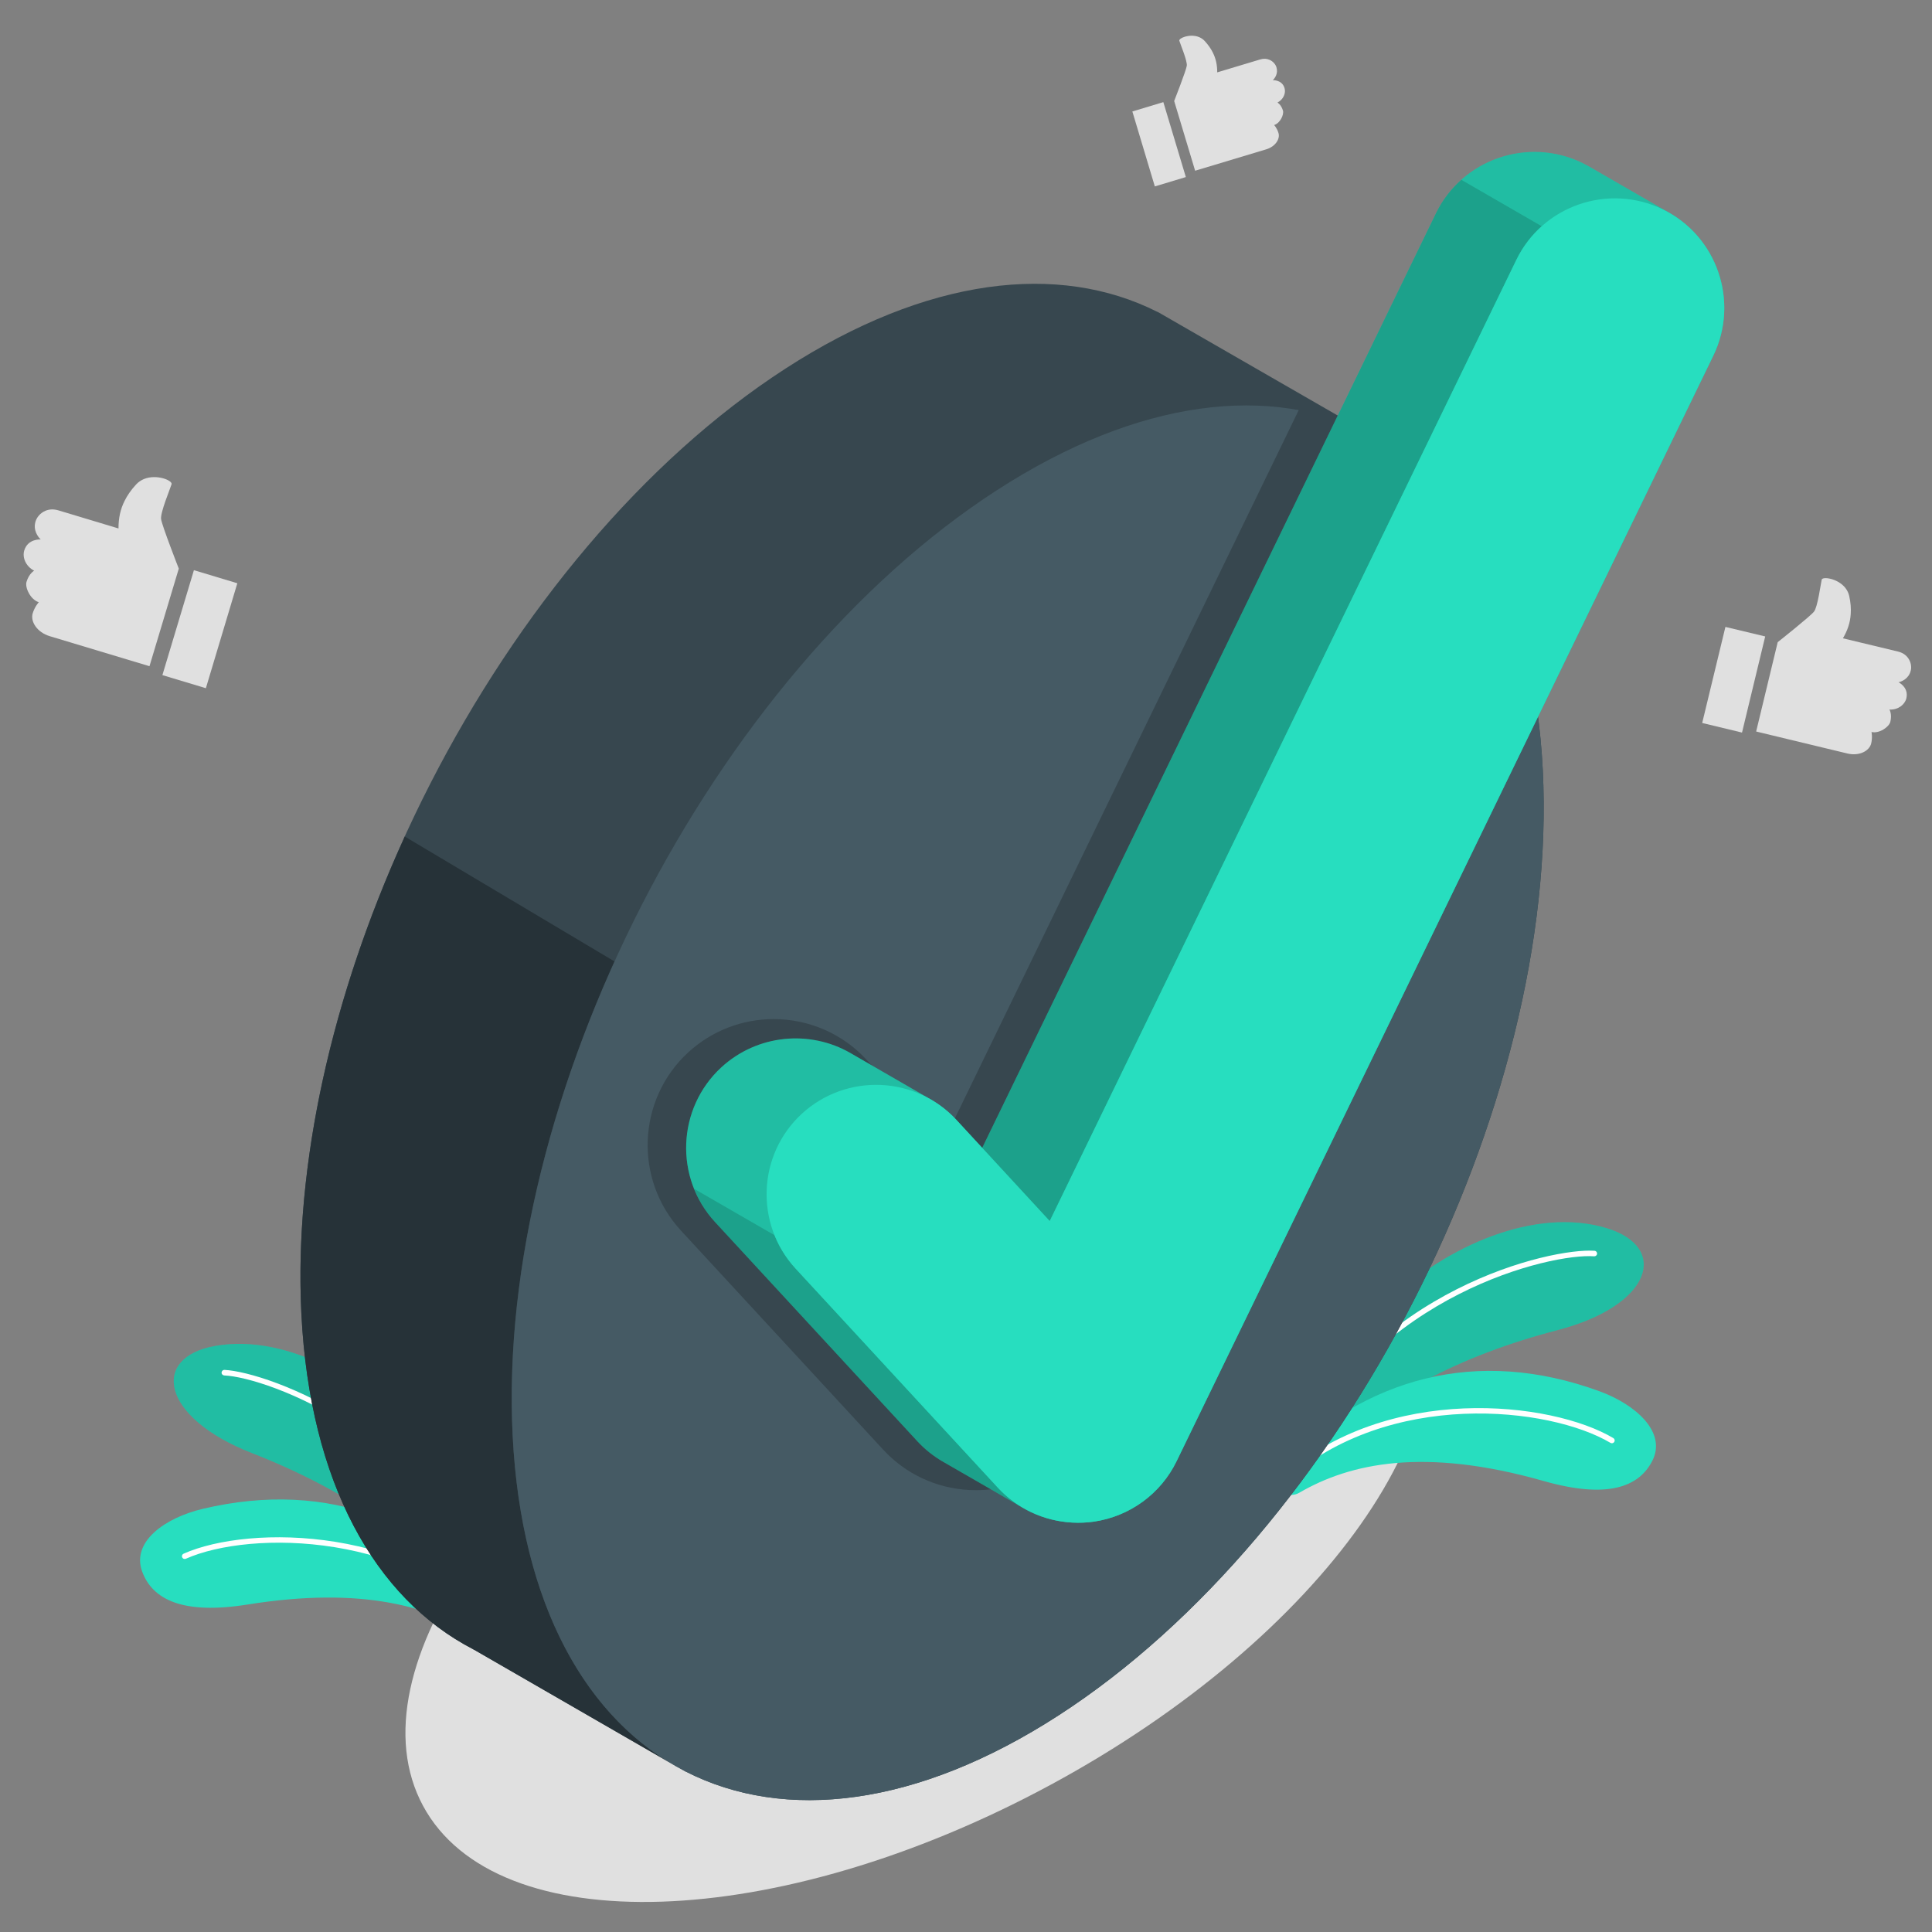 <svg width="57" height="57" viewBox="0 0 57 57" fill="none" xmlns="http://www.w3.org/2000/svg">
<rect x="0" y="0" width="57" height="57" fill="#808080" stroke="none"/>
<path d="M34.986 5.224L34.071 5.5L33.408 3.289L34.322 3.013L34.986 5.224Z" fill="#E0E0E0"/>
<path d="M37.851 3.261C37.886 3.379 37.769 3.635 37.591 3.689C37.591 3.689 37.676 3.779 37.719 3.923C37.772 4.094 37.632 4.324 37.357 4.406C37.083 4.488 35.26 5.037 35.26 5.037L34.643 2.984L34.641 2.983C34.641 2.983 34.997 2.075 35.014 1.939C35.035 1.804 34.822 1.298 34.794 1.203C34.771 1.125 35.104 0.985 35.373 1.093C35.435 1.118 35.493 1.156 35.544 1.211C35.649 1.326 35.728 1.439 35.784 1.555C35.875 1.735 35.912 1.923 35.912 2.135L37.179 1.754C37.285 1.722 37.377 1.731 37.45 1.763C37.563 1.809 37.636 1.906 37.659 1.984C37.717 2.17 37.609 2.312 37.551 2.367C37.551 2.367 37.822 2.345 37.898 2.6C37.941 2.743 37.87 2.932 37.689 3.025C37.689 3.025 37.797 3.083 37.851 3.261Z" fill="#E0E0E0"/>
<path d="M51.395 21.613L50.22 21.33L50.905 18.496L52.079 18.777L51.395 21.613Z" fill="#E0E0E0"/>
<path d="M55.771 21.295C55.734 21.447 55.443 21.651 55.215 21.596C55.215 21.596 55.25 21.749 55.206 21.933C55.154 22.154 54.855 22.316 54.502 22.23C54.151 22.145 51.812 21.582 51.812 21.582L52.447 18.949L52.445 18.948C52.445 18.948 53.412 18.183 53.518 18.045C53.627 17.912 53.717 17.224 53.746 17.102C53.77 17.003 54.224 17.061 54.448 17.351C54.499 17.418 54.539 17.496 54.559 17.589C54.601 17.781 54.614 17.954 54.602 18.118C54.586 18.372 54.508 18.6 54.372 18.832L55.998 19.223C56.133 19.256 56.228 19.324 56.288 19.405C56.382 19.528 56.399 19.68 56.374 19.78C56.32 20.02 56.112 20.106 56.013 20.129C56.013 20.129 56.322 20.277 56.243 20.604C56.199 20.787 56.001 20.948 55.744 20.934C55.745 20.934 55.826 21.067 55.771 21.295Z" fill="#E0E0E0"/>
<path d="M4.791 19.918L6.074 20.304L7.002 17.208L5.721 16.822L4.791 19.918Z" fill="#E0E0E0"/>
<path d="M0.782 17.167C0.732 17.333 0.896 17.691 1.145 17.767C1.145 17.767 1.026 17.893 0.965 18.094C0.892 18.334 1.088 18.656 1.473 18.771C1.857 18.886 4.41 19.655 4.41 19.655L5.274 16.779L5.276 16.779C5.276 16.779 4.778 15.507 4.753 15.316C4.724 15.127 5.022 14.419 5.062 14.286C5.095 14.177 4.628 13.98 4.251 14.131C4.165 14.167 4.083 14.219 4.012 14.297C3.865 14.458 3.755 14.616 3.675 14.779C3.548 15.031 3.496 15.293 3.496 15.591L1.722 15.057C1.574 15.013 1.445 15.026 1.342 15.069C1.184 15.134 1.083 15.27 1.05 15.38C0.968 15.639 1.119 15.838 1.201 15.916C1.201 15.916 0.822 15.885 0.715 16.242C0.655 16.442 0.755 16.706 1.008 16.837C1.008 16.837 0.856 16.919 0.782 17.167Z" fill="#E0E0E0"/>
<path d="M30.973 52.67C39.025 48.328 43.801 41.559 41.64 37.552C39.479 33.545 31.2 33.818 23.148 38.16C15.096 42.503 10.32 49.271 12.481 53.278C14.642 57.285 22.921 57.013 30.973 52.67Z" fill="#E0E0E0"/>
<path d="M38.982 43.151C40.593 41.231 43.114 39.981 45.95 39.243C48.75 38.514 49.252 36.792 47.396 36.233C45.292 35.599 42.667 36.764 40.974 38.383C38.024 41.206 37.654 43.366 37.654 43.366L38.982 43.151Z" fill="#27DEBF"/>
<path opacity="0.15" d="M38.982 43.151C40.593 41.231 43.114 39.981 45.95 39.243C48.75 38.514 49.252 36.792 47.396 36.233C45.292 35.599 42.667 36.764 40.974 38.383C38.024 41.206 37.654 43.366 37.654 43.366L38.982 43.151Z" fill="black"/>
<path d="M38.154 43.038C38.142 43.038 38.129 43.035 38.118 43.03C38.077 43.01 38.06 42.961 38.08 42.92C40.47 38.017 45.758 36.811 47.044 36.902C47.089 36.905 47.122 36.945 47.119 36.989C47.116 37.035 47.074 37.068 47.032 37.065C45.776 36.969 40.58 38.164 38.227 42.992C38.213 43.021 38.184 43.038 38.154 43.038Z" fill="white"/>
<path d="M37.654 43.66C37.654 44.007 38.03 44.217 38.33 44.042C39.827 43.17 42.011 42.689 45.545 43.695C47.424 44.229 48.349 43.872 48.745 43.106C49.186 42.256 48.253 41.435 47.192 41.047C43.575 39.726 40.31 40.628 37.654 43.265L37.654 43.66Z" fill="#27DEBF"/>
<path d="M37.86 43.73C37.837 43.73 37.815 43.721 37.799 43.703C37.769 43.669 37.772 43.618 37.806 43.587C40.928 40.796 45.767 41.34 47.598 42.428C47.637 42.451 47.65 42.502 47.627 42.54C47.603 42.579 47.553 42.592 47.514 42.569C45.72 41.502 40.978 40.971 37.914 43.709C37.899 43.723 37.88 43.73 37.86 43.73Z" fill="white"/>
<path d="M13.889 47.572C12.516 45.476 10.159 43.936 7.43 42.869C4.736 41.815 4.441 40.045 6.35 39.709C8.514 39.328 10.983 40.794 12.473 42.602C15.07 45.753 15.182 47.942 15.182 47.942L13.889 47.572Z" fill="#27DEBF"/>
<path opacity="0.15" d="M13.889 47.572C12.516 45.476 10.159 43.936 7.43 42.869C4.736 41.815 4.441 40.045 6.35 39.709C8.514 39.328 10.983 40.794 12.473 42.602C15.07 45.753 15.182 47.942 15.182 47.942L13.889 47.572Z" fill="black"/>
<path d="M14.726 47.559C14.738 47.56 14.75 47.559 14.762 47.554C14.805 47.54 14.828 47.493 14.813 47.45C13.018 42.3 7.909 40.478 6.622 40.416C6.577 40.414 6.539 40.45 6.537 40.495C6.535 40.54 6.572 40.578 6.615 40.58C7.873 40.632 12.892 42.433 14.659 47.504C14.669 47.535 14.696 47.555 14.726 47.559Z" fill="white"/>
<path d="M15.193 47.842C15.133 48.348 14.561 48.61 14.138 48.327C12.753 47.398 10.688 46.796 7.307 47.338C5.378 47.647 4.501 47.183 4.198 46.376C3.861 45.48 4.884 44.775 5.984 44.515C9.732 43.629 12.867 44.91 15.193 47.842Z" fill="#27DEBF"/>
<path d="M14.933 48.28C14.955 48.283 14.978 48.276 14.996 48.26C15.03 48.23 15.033 48.179 15.004 48.145C12.232 45.005 7.363 44.974 5.416 45.839C5.375 45.857 5.356 45.905 5.375 45.947C5.393 45.988 5.441 46.006 5.483 45.988C7.39 45.141 12.162 45.173 14.881 48.253C14.895 48.269 14.914 48.278 14.933 48.28Z" fill="white"/>
<path d="M40.448 12.824L40.449 12.822L40.423 12.809C40.422 12.809 40.421 12.808 40.42 12.808L34.189 9.221C34.187 9.22 34.185 9.219 34.183 9.218L34.147 9.199L34.146 9.201C31.236 7.733 27.352 8.173 23.175 10.874C14.783 16.3 8.388 28.791 8.892 38.772C9.143 43.747 11.061 47.158 13.96 48.658L13.96 48.659L13.985 48.672C13.986 48.673 13.988 48.673 13.989 48.674L20.22 52.261C20.221 52.262 20.222 52.262 20.223 52.263L20.254 52.279L20.254 52.277C23.166 53.75 27.053 53.311 31.233 50.608C39.625 45.181 46.02 32.691 45.517 22.71C45.266 17.735 43.347 14.323 40.448 12.824Z" fill="#37474F"/>
<path d="M20.008 52.148L13.99 48.673C13.985 48.673 13.985 48.673 13.985 48.673L13.957 48.656C11.059 47.153 9.142 43.742 8.892 38.773C8.667 34.322 9.817 29.375 11.898 24.779L11.94 24.679L18.131 28.366C16.045 32.961 14.9 37.908 15.124 42.36C15.37 47.228 17.212 50.598 20.008 52.148Z" fill="#263238"/>
<path d="M31.233 50.608C39.625 45.182 46.02 32.692 45.516 22.71C45.012 12.73 37.801 9.037 29.409 14.464C21.017 19.891 14.622 32.381 15.126 42.362C15.63 52.343 22.841 56.035 31.233 50.608Z" fill="#455A64"/>
<path d="M38.341 12.049L27.823 33.713L25.559 31.259C24.861 30.501 23.866 30.066 22.828 30.066C21.89 30.066 20.993 30.415 20.301 31.051C18.796 32.442 18.702 34.8 20.092 36.308L26.056 42.769C26.716 43.484 27.615 43.906 28.588 43.959C28.657 43.962 28.725 43.965 28.794 43.965C28.972 43.965 29.152 43.952 29.333 43.926C30.553 43.745 31.602 42.976 32.136 41.87L44.199 17.024C42.967 14.27 40.907 12.556 38.341 12.049Z" fill="#37474F"/>
<path d="M46.883 4.912C46.817 4.875 46.749 4.839 46.68 4.805C45.075 4.029 43.137 4.698 42.362 6.299L28.978 33.867L28.218 33.043C27.991 32.797 27.735 32.595 27.459 32.437C27.06 32.208 25.363 31.226 25.089 31.067C23.899 30.381 22.347 30.51 21.279 31.492C19.972 32.7 19.891 34.748 21.098 36.057L27.061 42.517C27.288 42.763 27.548 42.968 27.831 43.13C28.221 43.351 29.911 44.331 30.188 44.492C30.624 44.745 31.117 44.893 31.633 44.921C31.846 44.932 32.06 44.924 32.28 44.892C33.339 44.735 34.25 44.067 34.714 43.108L50.548 10.494C51.291 8.96 50.711 7.121 49.259 6.284C49.192 6.246 47.305 5.156 46.883 4.912Z" fill="#27DEBF"/>
<path opacity="0.15" d="M46.883 4.912C46.817 4.875 46.749 4.839 46.68 4.805C45.075 4.029 43.137 4.698 42.362 6.299L28.978 33.867L28.218 33.043C27.991 32.797 27.735 32.595 27.459 32.437C27.06 32.208 25.363 31.226 25.089 31.067C23.899 30.381 22.347 30.51 21.279 31.492C19.972 32.7 19.891 34.748 21.098 36.057L27.061 42.517C27.288 42.763 27.548 42.968 27.831 43.13C28.221 43.351 29.911 44.331 30.188 44.492C30.624 44.745 31.117 44.893 31.633 44.921C31.846 44.932 32.06 44.924 32.28 44.892C33.339 44.735 34.25 44.067 34.714 43.108L50.548 10.494C51.291 8.96 50.711 7.121 49.259 6.284C49.192 6.246 47.305 5.156 46.883 4.912Z" fill="black"/>
<path opacity="0.15" d="M30.187 44.491C29.912 44.331 28.221 43.351 27.831 43.129C27.548 42.967 27.288 42.762 27.061 42.517L21.097 36.057C20.826 35.761 20.622 35.427 20.481 35.075L22.852 36.443C22.992 36.796 23.2 37.131 23.472 37.427L29.436 43.886C29.658 44.127 29.91 44.33 30.187 44.491Z" fill="black"/>
<path opacity="0.15" d="M45.485 6.675C45.181 6.946 44.925 7.281 44.736 7.669L30.97 36.025L28.979 33.866L42.363 6.299C42.55 5.91 42.809 5.576 43.114 5.305L45.485 6.675Z" fill="black"/>
<path d="M49.054 6.175C47.448 5.399 45.511 6.068 44.736 7.669L30.97 36.025L28.218 33.042C27.015 31.736 24.968 31.653 23.653 32.862C22.346 34.07 22.265 36.117 23.472 37.427L29.435 43.887C30.008 44.507 30.789 44.874 31.634 44.92C31.847 44.932 32.061 44.923 32.28 44.892C33.339 44.734 34.25 44.067 34.715 43.107L50.548 10.494C51.325 8.889 50.656 6.952 49.054 6.175Z" fill="#27DEBF"/>
</svg>
